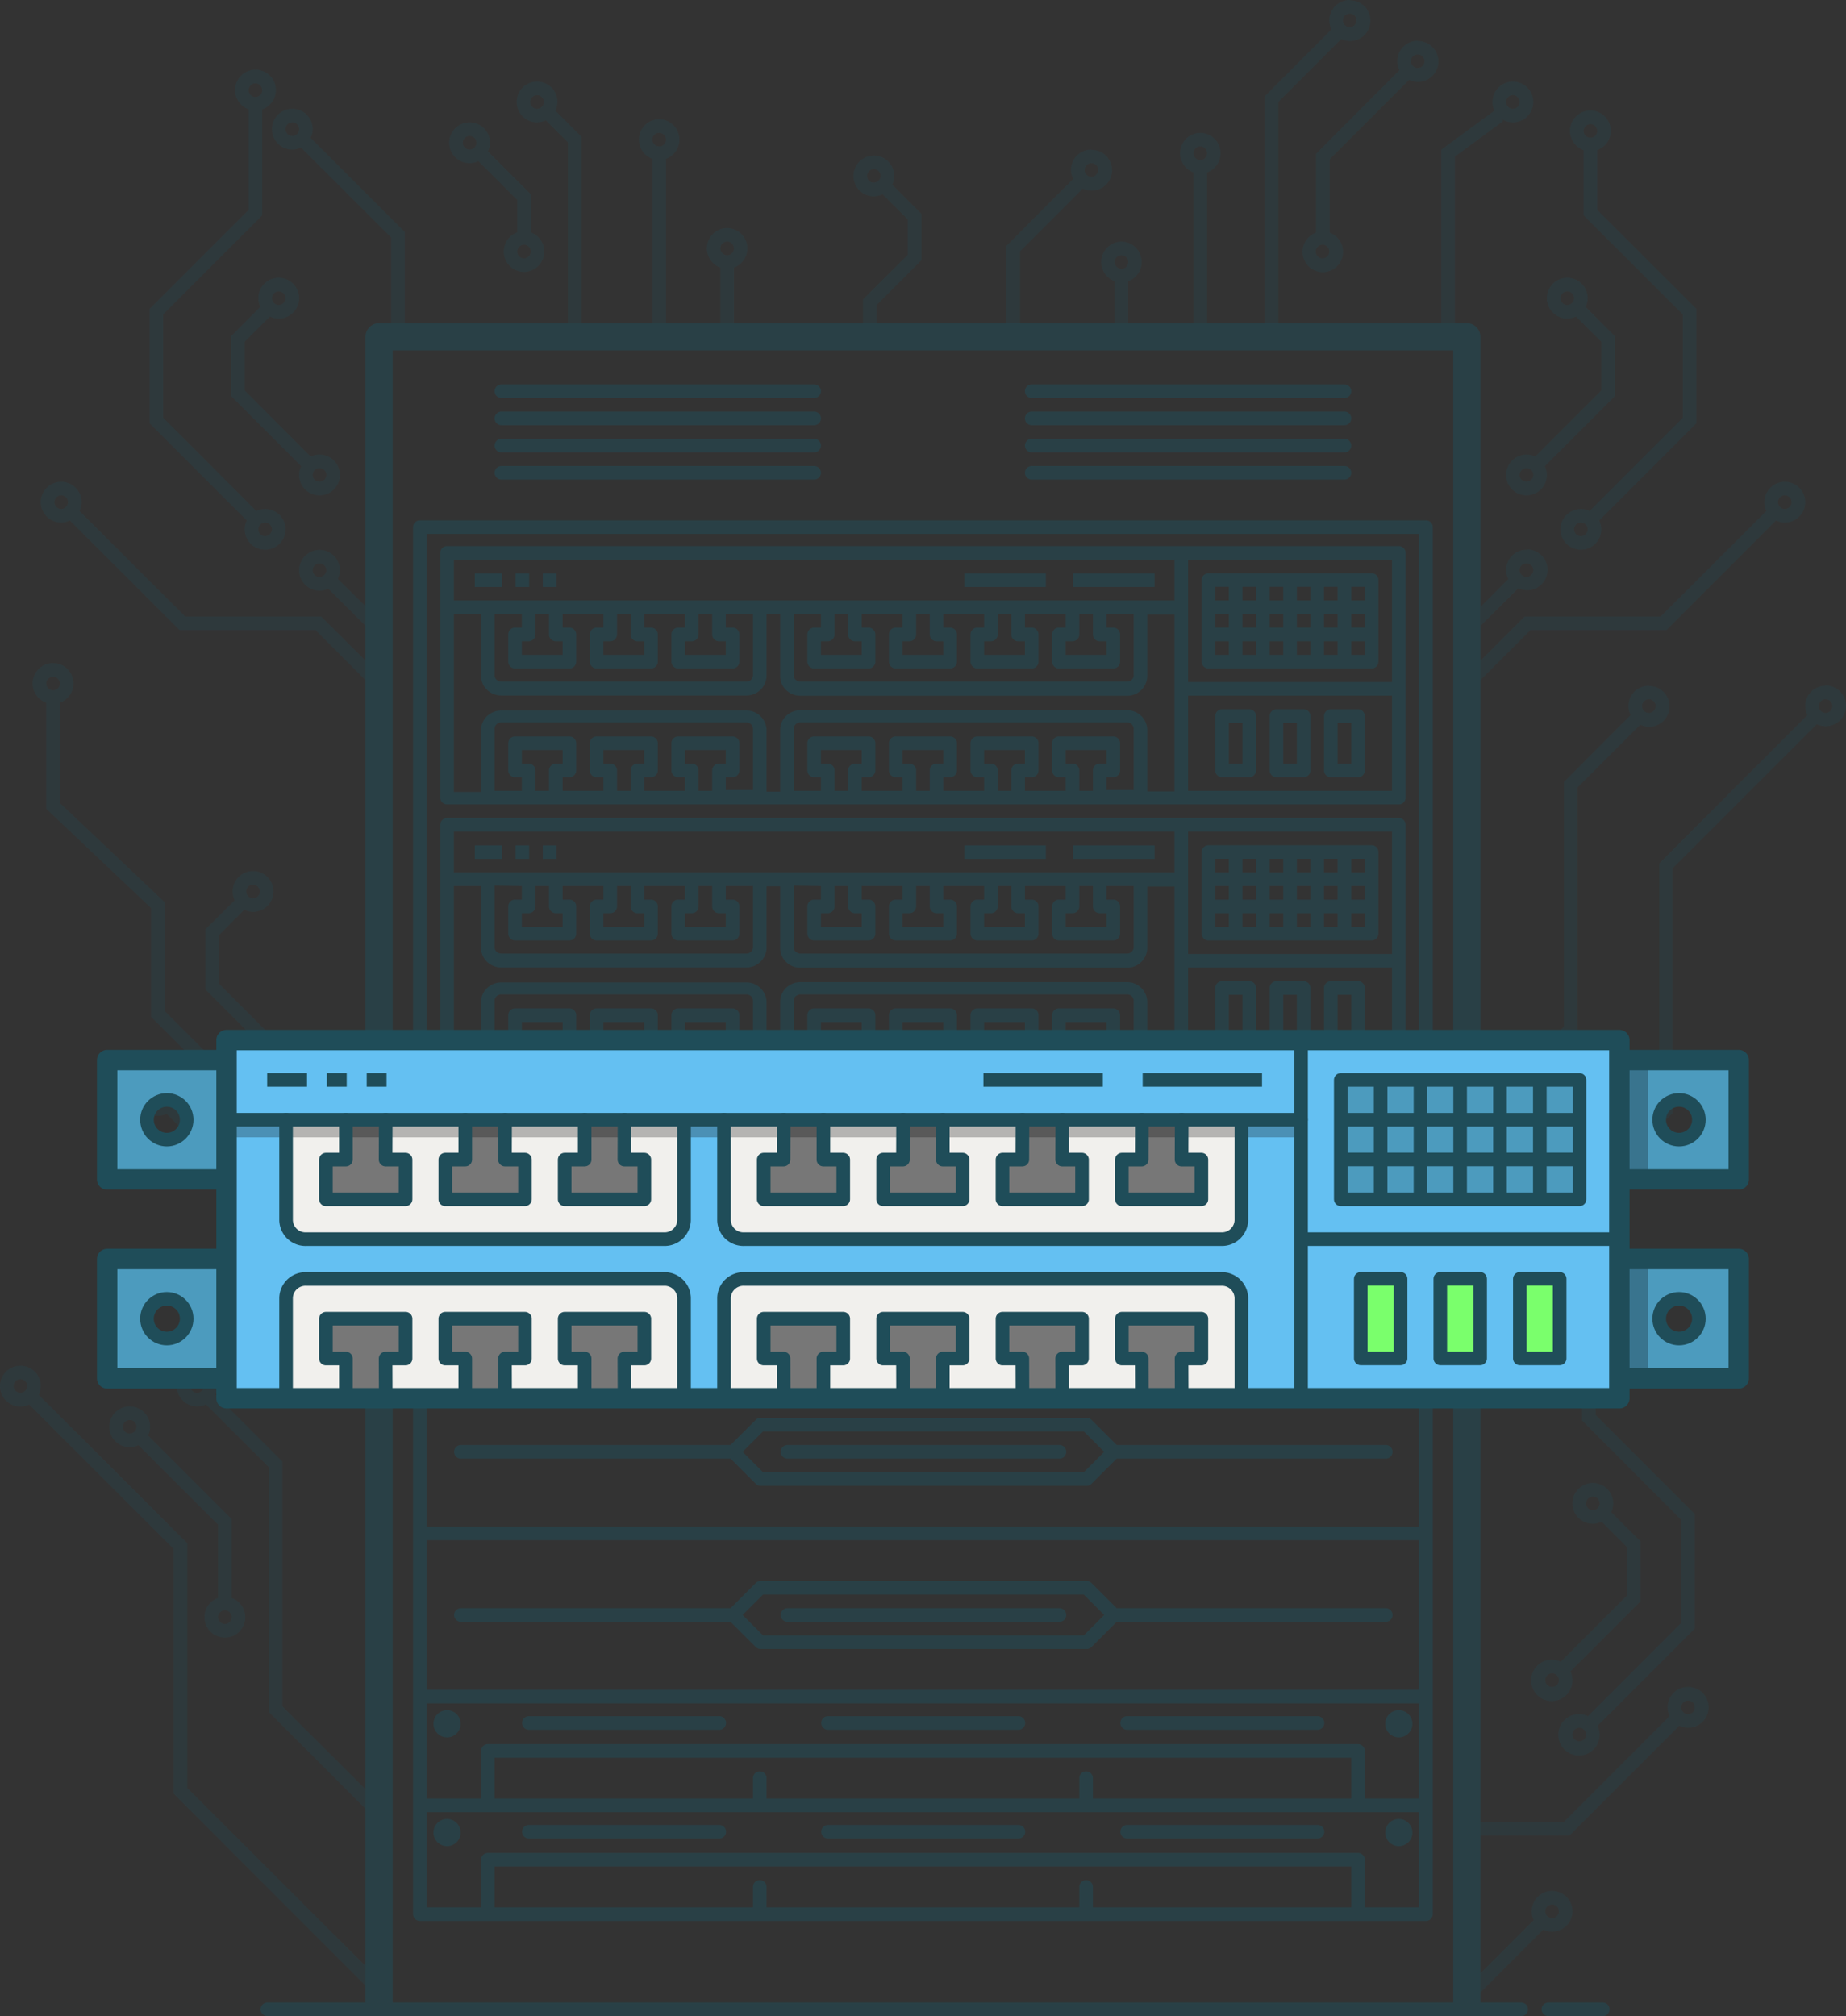 <svg id="small_server" data-name="small server" xmlns="http://www.w3.org/2000/svg" viewBox="0 0 135.77 148.27"><rect x="0" y="0" width="135.77" height="148.27" fill="#333333" stroke="none"/><defs><style>.cls-1{opacity:0.25;}.cls-2{fill:#1f4d59;}.cls-3{opacity:0.5;}.cls-4{fill:#4c9bbe;}.cls-5{fill:#7aff6c;}.cls-6{fill:#64c0f2;}.cls-7{fill:#777;}.cls-8{fill:#f1f0ed;}.cls-10,.cls-11,.cls-12,.cls-9{fill:none;stroke:#1f4d59;stroke-linejoin:round;}.cls-10,.cls-9{stroke-linecap:round;}.cls-12,.cls-9{stroke-width:1.5px;}</style></defs><title>small-server</title><g id="Layer_199" data-name="Layer 199"><g class="cls-1"><path class="cls-2" d="M2163.11,2184.48a1.49,1.49,0,0,0-1.35,2.14l-7.77,7.78h-6.15v1h6.56l8.07-8.07a1.5,1.5,0,1,0,.64-2.85Zm0,2a.5.5,0,0,1-.5-.5.51.51,0,0,1,.5-.5.5.5,0,0,1,.5.5A.49.49,0,0,1,2163.11,2186.48Z" transform="translate(-2038.96 -2060.42)"/><path class="cls-2" d="M2163.61,2171.77l-7.29-7.29v-7.38a1.5,1.5,0,1,0-1,0v7.79l7.29,7.3v7.58l-6.86,6.86a1.52,1.52,0,1,0,.71.71l7.15-7.15Zm-7.79-15.58a.5.5,0,0,1-.5-.5.5.5,0,0,1,.5-.5.5.5,0,0,1,.5.5A.51.51,0,0,1,2155.82,2156.19Zm-.71,32.29a.5.5,0,0,1-.5-.5.51.51,0,0,1,.5-.5.5.5,0,0,1,.5.5A.49.49,0,0,1,2155.11,2188.48Z" transform="translate(-2038.96 -2060.42)"/><path class="cls-2" d="M2159.61,2173.77l-2.15-2.14a1.55,1.55,0,0,0,.15-.65,1.5,1.5,0,1,0-1.5,1.5,1.55,1.55,0,0,0,.65-.15l1.85,1.86v3.58l-4.86,4.86a1.52,1.52,0,1,0,.71.71l5.15-5.15Zm-3.5-2.29a.5.5,0,0,1-.5-.5.51.51,0,0,1,.5-.5.5.5,0,0,1,.5.5A.49.49,0,0,1,2156.11,2171.48Zm-3,13a.5.5,0,0,1-.5-.5.51.51,0,0,1,.5-.5.5.5,0,0,1,.5.5A.49.49,0,0,1,2153.11,2184.48Z" transform="translate(-2038.96 -2060.42)"/><path class="cls-2" d="M2153.11,2199.48a1.5,1.5,0,0,0-1.5,1.5,1.55,1.55,0,0,0,.15.65l-3.92,3.92v1.4l4.62-4.62a1.55,1.55,0,0,0,.65.15,1.5,1.5,0,0,0,0-3Zm0,2a.5.5,0,0,1-.5-.5.51.51,0,0,1,.5-.5.5.5,0,0,1,.5.5A.49.49,0,0,1,2153.11,2201.48Z" transform="translate(-2038.96 -2060.42)"/><path class="cls-2" d="M2119.23,2071.42a1.49,1.49,0,0,0-1.34,2.16l0,0-4.91,4.92v5.71h1v-5.3l4.62-4.62a1.55,1.55,0,0,0,.65.15,1.5,1.5,0,0,0,0-3Zm0,2a.5.5,0,0,1-.5-.5.5.5,0,0,1,.5-.5.5.5,0,0,1,.5.5A.51.51,0,0,1,2119.23,2073.42Z" transform="translate(-2038.96 -2060.42)"/><path class="cls-2" d="M2127.24,2070.19a1.5,1.5,0,0,0-.5,2.91v11.09h1V2073.1a1.5,1.5,0,0,0-.5-2.91Zm0,2a.5.5,0,0,1-.5-.5.5.5,0,0,1,.5-.5.5.5,0,0,1,.5.5A.51.51,0,0,1,2127.24,2072.19Z" transform="translate(-2038.96 -2060.42)"/><path class="cls-2" d="M2138.23,2060.42a1.49,1.49,0,0,0-1.34,2.16l0,0-4.91,4.92v16.71h1v-16.3l4.62-4.62a1.55,1.55,0,0,0,.65.15,1.5,1.5,0,0,0,0-3Zm0,2a.5.5,0,0,1-.5-.5.5.5,0,0,1,.5-.5.5.5,0,0,1,.5.5A.51.51,0,0,1,2138.23,2062.42Z" transform="translate(-2038.96 -2060.42)"/><path class="cls-2" d="M2143.23,2063.42a1.49,1.49,0,0,0-1.34,2.16l0,0-6.14,6.15v5.8a1.5,1.5,0,0,0,.5,2.91,1.5,1.5,0,0,0,.5-2.91v-5.39l5.85-5.85a1.55,1.55,0,0,0,.65.15,1.5,1.5,0,0,0,0-3Zm-7,16a.5.5,0,0,1-.5-.5.5.5,0,0,1,.5-.5.5.5,0,0,1,.5.5A.51.51,0,0,1,2136.23,2079.42Zm7-14a.5.5,0,0,1-.5-.5.5.5,0,0,1,.5-.5.5.5,0,0,1,.5.5A.51.51,0,0,1,2143.23,2065.42Z" transform="translate(-2038.96 -2060.42)"/><path class="cls-2" d="M2150.23,2066.42a1.5,1.5,0,0,0-1.5,1.5,1.53,1.53,0,0,0,.14.64l-3.91,2.87v12.76h1v-12.25l3.56-2.62-.1-.14a1.48,1.48,0,0,0,.81.24,1.5,1.5,0,0,0,0-3Zm0,2a.5.5,0,0,1-.5-.5.5.5,0,0,1,.5-.5.5.5,0,0,1,.5.5A.51.51,0,0,1,2150.23,2068.42Z" transform="translate(-2038.96 -2060.42)"/><path class="cls-2" d="M2151.23,2100.85a1.49,1.49,0,0,0-1.34,2.16l0,0-2,2v1.4l2.74-2.73a1.55,1.55,0,0,0,.65.15,1.5,1.5,0,0,0,0-3Zm0,2a.5.5,0,0,1-.5-.5.5.5,0,0,1,.5-.5.5.5,0,0,1,.5.5A.51.51,0,0,1,2151.23,2102.85Z" transform="translate(-2038.96 -2060.42)"/><path class="cls-2" d="M2170.23,2095.85a1.5,1.5,0,0,0-1.5,1.5,1.4,1.4,0,0,0,.15.64l-7.78,7.77h-10l-3.26,3.26v1.42l3.68-3.68h10l8.06-8.06a1.55,1.55,0,0,0,.65.15,1.5,1.5,0,0,0,0-3Zm0,2a.5.5,0,0,1-.5-.5.5.5,0,0,1,.5-.5.5.5,0,0,1,.5.5A.51.51,0,0,1,2170.23,2097.85Z" transform="translate(-2038.96 -2060.42)"/><path class="cls-2" d="M2163.73,2083.14l-7.3-7.29v-4.39a1.5,1.5,0,1,0-1,0v4.8l7.3,7.29v7.59l-6.86,6.86a1.4,1.4,0,0,0-.64-.15,1.5,1.5,0,1,0,1.5,1.5,1.55,1.55,0,0,0-.15-.65l7.15-7.15Zm-7.8-12.59a.5.5,0,0,1-.5-.5.51.51,0,0,1,.5-.5.5.5,0,0,1,.5.5A.5.5,0,0,1,2155.93,2070.55Zm-.7,29.3a.5.5,0,0,1-.5-.5.5.5,0,0,1,.5-.5.5.5,0,0,1,.5.5A.51.51,0,0,1,2155.23,2099.85Z" transform="translate(-2038.96 -2060.42)"/><path class="cls-2" d="M2157.73,2085.14l-2.15-2.15a1.54,1.54,0,0,0,.15-.64,1.5,1.5,0,1,0-1.5,1.5,1.54,1.54,0,0,0,.64-.15l1.86,1.85v3.59l-4.86,4.86a1.4,1.4,0,0,0-.64-.15,1.5,1.5,0,1,0,1.5,1.5,1.55,1.55,0,0,0-.15-.65l5.15-5.15Zm-3.5-2.29a.5.5,0,0,1-.5-.5.5.5,0,0,1,.5-.5.5.5,0,0,1,.5.5A.51.51,0,0,1,2154.23,2082.85Zm-3,13a.5.5,0,0,1-.5-.5.5.5,0,0,1,.5-.5.5.5,0,0,1,.5.5A.51.51,0,0,1,2151.23,2095.85Z" transform="translate(-2038.96 -2060.42)"/><path class="cls-2" d="M2160.23,2110.85a1.49,1.49,0,0,0-1.34,2.16l0,0-4.91,4.92v18l-6.12,6.11v1.42l7.12-7.12v-18l4.62-4.62a1.55,1.55,0,0,0,.65.15,1.5,1.5,0,0,0,0-3Zm0,2a.5.5,0,0,1-.5-.5.5.5,0,0,1,.5-.5.5.5,0,0,1,.5.5A.51.51,0,0,1,2160.23,2112.85Z" transform="translate(-2038.96 -2060.42)"/><path class="cls-2" d="M2173.23,2110.85a1.49,1.49,0,0,0-1.34,2.16l0,0L2161,2123.91v18L2147.84,2155v1.42l14.12-14.12v-18l10.62-10.62a1.55,1.55,0,0,0,.65.15,1.5,1.5,0,0,0,0-3Zm0,2a.5.5,0,0,1-.5-.5.5.5,0,0,1,.5-.5.5.5,0,0,1,.5.5A.51.51,0,0,1,2173.23,2112.85Z" transform="translate(-2038.96 -2060.42)"/><path class="cls-2" d="M2059.69,2149.4l-7.77-7.78a1.52,1.52,0,1,0-.71.71l8.07,8.07h6.56v-1Zm-9.12-7.92a.5.5,0,0,1-.5-.5.5.5,0,0,1,.5-.5.51.51,0,0,1,.5.5A.5.5,0,0,1,2050.57,2141.48Z" transform="translate(-2038.96 -2060.42)"/><path class="cls-2" d="M2058.57,2141.48a1.51,1.51,0,0,0-.64.15l-6.86-6.86v-8l-7.71-7.3v-7.37a1.5,1.5,0,1,0-1,0v7.8l7.71,7.3v8l7.15,7.15a1.5,1.5,0,1,0,1.35-.86Zm-15.71-30.29a.51.51,0,0,1-.5-.5.5.5,0,0,1,.5-.5.5.5,0,0,1,.5.5A.5.5,0,0,1,2042.86,2111.19Zm15.71,32.29a.5.5,0,0,1-.5-.5.5.5,0,0,1,.5-.5.51.51,0,0,1,.5.5A.5.5,0,0,1,2058.57,2143.48Z" transform="translate(-2038.96 -2060.42)"/><path class="cls-2" d="M2060.57,2137.48a1.51,1.51,0,0,0-.64.15l-4.86-4.86v-3.58l1.85-1.86a1.56,1.56,0,0,0,.65.15,1.5,1.5,0,1,0-1.5-1.5,1.55,1.55,0,0,0,.15.65l-2.15,2.14v4.42l5.15,5.15a1.5,1.5,0,1,0,1.35-.86Zm-3-12a.51.51,0,0,1,.5.5.5.5,0,0,1-.5.5.5.5,0,0,1-.5-.5A.5.5,0,0,1,2057.57,2125.48Zm3,14a.5.5,0,0,1-.5-.5.5.5,0,0,1,.5-.5.51.51,0,0,1,.5.5A.5.5,0,0,1,2060.57,2139.48Z" transform="translate(-2038.96 -2060.42)"/><path class="cls-2" d="M2061.92,2156.63a1.55,1.55,0,0,0,.15-.65,1.5,1.5,0,1,0-1.5,1.5,1.55,1.55,0,0,0,.65-.15l4.62,4.62v-1.4Zm-1.35-.15a.5.5,0,0,1-.5-.5.5.5,0,0,1,.5-.5.51.51,0,0,1,.5.5A.5.5,0,0,1,2060.57,2156.48Z" transform="translate(-2038.96 -2060.42)"/><path class="cls-2" d="M2087.44,2069.19a1.5,1.5,0,0,0-.5,2.91v12.09h1V2072.1a1.5,1.5,0,0,0-.5-2.91Zm0,2a.51.51,0,0,1-.5-.5.5.5,0,0,1,.5-.5.5.5,0,0,1,.5.5A.5.5,0,0,1,2087.44,2071.19Z" transform="translate(-2038.96 -2060.42)"/><path class="cls-2" d="M2079.81,2068.56a1.71,1.71,0,0,0,.15-.64,1.5,1.5,0,1,0-1.5,1.5,1.55,1.55,0,0,0,.64-.15l1.63,1.62v13.3h1v-13.71Zm-1.35-.14a.5.5,0,0,1-.5-.5.5.5,0,0,1,.5-.5.5.5,0,0,1,.5.5A.51.51,0,0,1,2078.46,2068.42Z" transform="translate(-2038.96 -2060.42)"/><path class="cls-2" d="M2078,2077.51v-2.8l-3.15-3.15a1.71,1.71,0,0,0,.15-.64,1.5,1.5,0,1,0-1.5,1.5,1.55,1.55,0,0,0,.64-.15l2.86,2.85v2.39a1.5,1.5,0,0,0,.5,2.91,1.5,1.5,0,0,0,.5-2.91Zm-4.5-6.09a.5.5,0,0,1-.5-.5.5.5,0,0,1,.5-.5.5.5,0,0,1,.5.5A.51.51,0,0,1,2073.46,2071.42Zm4,8a.5.5,0,0,1-.5-.5.5.5,0,0,1,.5-.5.5.5,0,0,1,.5.5A.51.51,0,0,1,2077.46,2079.42Z" transform="translate(-2038.96 -2060.42)"/><path class="cls-2" d="M2061.81,2070.56a1.71,1.71,0,0,0,.15-.64,1.5,1.5,0,1,0-1.5,1.5,1.55,1.55,0,0,0,.64-.15l6.63,6.62v6.3h1v-6.71Zm-1.35-.14a.5.5,0,0,1-.5-.5.5.5,0,0,1,.5-.5.5.5,0,0,1,.5.5A.51.51,0,0,1,2060.46,2070.42Z" transform="translate(-2038.96 -2060.42)"/><path class="cls-2" d="M2063.81,2103a1.71,1.71,0,0,0,.15-.64,1.5,1.5,0,1,0-1.5,1.5,1.54,1.54,0,0,0,.64-.15l2.74,2.73V2105Zm-1.35-.14a.5.5,0,0,1-.5-.5.5.5,0,0,1,.5-.5.5.5,0,0,1,.5.5A.51.51,0,0,1,2062.46,2102.85Z" transform="translate(-2038.96 -2060.42)"/><path class="cls-2" d="M2062.58,2105.76h-10l-7.78-7.77a1.41,1.41,0,0,0,.16-.64,1.5,1.5,0,1,0-1.5,1.5,1.54,1.54,0,0,0,.64-.15l8.07,8.06h10l3.67,3.68V2109Zm-19.12-7.91a.5.5,0,0,1-.5-.5.5.5,0,0,1,.5-.5.5.5,0,0,1,.5.5A.51.51,0,0,1,2043.46,2097.85Z" transform="translate(-2038.96 -2060.42)"/><path class="cls-2" d="M2058.46,2097.85a1.41,1.41,0,0,0-.65.15l-6.85-6.86v-7.59l7.29-7.29v-7.8a1.5,1.5,0,1,0-1,0v7.39l-7.29,7.29v8.41l7.15,7.15a1.41,1.41,0,0,0-.15.65,1.5,1.5,0,1,0,1.5-1.5Zm-.71-31.3a.51.51,0,0,1,.5.5.5.5,0,0,1-.5.5.5.5,0,0,1-.5-.5A.5.5,0,0,1,2057.75,2066.55Zm.71,33.3a.5.5,0,0,1-.5-.5.5.5,0,0,1,.5-.5.5.5,0,0,1,.5.5A.51.51,0,0,1,2058.46,2099.85Z" transform="translate(-2038.96 -2060.42)"/><path class="cls-2" d="M2062.46,2093.85a1.41,1.41,0,0,0-.65.15l-4.85-4.86v-3.59l1.85-1.85a1.55,1.55,0,0,0,.65.15,1.5,1.5,0,1,0-1.5-1.5,1.71,1.71,0,0,0,.14.64l-2.14,2.15v4.41l5.15,5.15a1.41,1.41,0,0,0-.15.65,1.5,1.5,0,1,0,1.5-1.5Zm-3-12a.5.5,0,0,1,.5.5.51.51,0,0,1-.5.5.5.5,0,0,1-.5-.5A.5.5,0,0,1,2059.46,2081.85Zm3,14a.5.5,0,0,1-.5-.5.5.5,0,0,1,.5-.5.5.5,0,0,1,.5.5A.51.51,0,0,1,2062.46,2095.85Z" transform="translate(-2038.96 -2060.42)"/><path class="cls-2" d="M2059.73,2185.91v-18l-4.92-4.92a1.71,1.71,0,0,0,.15-.64,1.5,1.5,0,1,0-1.5,1.5,1.54,1.54,0,0,0,.64-.15l4.63,4.62v18l7.11,7.12V2192Zm-6.27-23.06a.5.5,0,0,1-.5-.5.5.5,0,0,1,.5-.5.5.5,0,0,1,.5.5A.51.51,0,0,1,2053.46,2162.85Z" transform="translate(-2038.96 -2060.42)"/><path class="cls-2" d="M2056,2177.94v-5.8l-6.15-6.15a1.71,1.71,0,0,0,.15-.64,1.5,1.5,0,1,0-1.5,1.5,1.54,1.54,0,0,0,.64-.15l5.86,5.85v5.39a1.48,1.48,0,0,0-1,1.41,1.5,1.5,0,1,0,2-1.41Zm-7.5-12.09a.5.5,0,0,1-.5-.5.5.5,0,0,1,.5-.5.5.5,0,0,1,.5.5A.51.51,0,0,1,2048.46,2165.85Zm7,14a.5.5,0,0,1-.5-.5.5.5,0,0,1,.5-.5.5.5,0,0,1,.5.5A.51.51,0,0,1,2055.46,2179.85Z" transform="translate(-2038.96 -2060.42)"/><path class="cls-2" d="M2052.73,2191.91v-18L2041.81,2163a1.72,1.72,0,0,0,.15-.64,1.5,1.5,0,1,0-1.5,1.5,1.54,1.54,0,0,0,.64-.15l10.63,10.62v18l14.11,14.12V2205Zm-12.27-29.06a.5.5,0,0,1-.5-.5.5.5,0,0,1,.5-.5.5.5,0,0,1,.5.5A.51.51,0,0,1,2040.46,2162.85Z" transform="translate(-2038.96 -2060.42)"/><path class="cls-2" d="M2104.58,2074a1.54,1.54,0,0,0,.15-.64,1.5,1.5,0,1,0-1.5,1.5,1.54,1.54,0,0,0,.64-.15l1.86,1.85v2.59l-3.3,3.29v1.76h1v-1.34l3.3-3.3v-3.41Zm-1.35-.14a.5.5,0,0,1-.5-.5.5.5,0,0,1,.5-.5.5.5,0,0,1,.5.5A.51.51,0,0,1,2103.23,2073.85Z" transform="translate(-2038.96 -2060.42)"/><path class="cls-2" d="M2092.44,2077.19a1.5,1.5,0,0,0-.5,2.91v4.09h1v-4.09a1.5,1.5,0,0,0-.5-2.91Zm0,2a.51.51,0,0,1-.5-.5.5.5,0,0,1,.5-.5.5.5,0,0,1,.5.5A.5.5,0,0,1,2092.44,2079.19Z" transform="translate(-2038.96 -2060.42)"/><path class="cls-2" d="M2121.44,2078.19a1.5,1.5,0,0,0-.5,2.91v3.09h1v-3.09a1.5,1.5,0,0,0-.5-2.91Zm0,2a.51.51,0,0,1-.5-.5.5.5,0,0,1,.5-.5.5.5,0,0,1,.5.5A.5.5,0,0,1,2121.44,2080.19Z" transform="translate(-2038.96 -2060.42)"/></g></g><g id="Layer_194" data-name="Layer 194"><g class="cls-3"><path class="cls-2" d="M2143.84,2098.69h-74a.5.5,0,0,0-.5.5v102a.5.5,0,0,0,.5.5h74a.5.5,0,0,0,.5-.5v-102A.5.5,0,0,0,2143.84,2098.69Zm-.5,1v61h-73v-61Zm-24.5,91a.5.5,0,0,0-.5.5v1.5h-23v-1.5a.5.5,0,0,0-1,0v1.5h-19v-3h63v3h-19v-1.5A.5.5,0,0,0,2118.84,2190.69Zm20-2h-64a.5.5,0,0,0-.5.5v3.5h-4v-7h73v7h-4v-3.5A.5.5,0,0,0,2138.84,2188.69Zm-68.5-4v-11h73v11Zm0-12v-11h73v11Zm68,28h-19v-1.5a.5.5,0,0,0-1,0v1.5h-23v-1.5a.5.5,0,0,0-1,0v1.5h-19v-3h63Zm1,0v-3.5a.5.5,0,0,0-.5-.5h-64a.5.5,0,0,0-.5.5v3.5h-4v-7h73v7Z" transform="translate(-2038.96 -2060.42)"/><path class="cls-2" d="M2075.84,2095.69h23a.5.5,0,0,0,0-1h-23a.5.5,0,0,0,0,1Z" transform="translate(-2038.96 -2060.42)"/><path class="cls-2" d="M2114.84,2095.69h23a.5.5,0,0,0,0-1h-23a.5.5,0,0,0,0,1Z" transform="translate(-2038.96 -2060.42)"/><path class="cls-2" d="M2075.84,2093.69h23a.5.5,0,0,0,0-1h-23a.5.5,0,0,0,0,1Z" transform="translate(-2038.96 -2060.42)"/><path class="cls-2" d="M2114.84,2093.69h23a.5.5,0,0,0,0-1h-23a.5.5,0,0,0,0,1Z" transform="translate(-2038.96 -2060.42)"/><path class="cls-2" d="M2075.84,2091.69h23a.5.5,0,0,0,0-1h-23a.5.5,0,0,0,0,1Z" transform="translate(-2038.96 -2060.42)"/><path class="cls-2" d="M2114.84,2091.69h23a.5.5,0,0,0,0-1h-23a.5.5,0,0,0,0,1Z" transform="translate(-2038.96 -2060.42)"/><path class="cls-2" d="M2075.84,2089.69h23a.5.5,0,0,0,0-1h-23a.5.5,0,0,0,0,1Z" transform="translate(-2038.96 -2060.42)"/><path class="cls-2" d="M2114.84,2089.69h23a.5.5,0,0,0,0-1h-23a.5.5,0,0,0,0,1Z" transform="translate(-2038.96 -2060.42)"/><path class="cls-2" d="M2150.84,2207.69h-3v-122.5a1,1,0,0,0-1-1h-80a1,1,0,0,0-1,1v122.5h-7.21a.5.5,0,1,0,0,1h92.21a.5.5,0,1,0,0-1Zm-83-121.5h78v121.5h-78Z" transform="translate(-2038.96 -2060.42)"/><path class="cls-2" d="M2156.84,2207.69h-4a.5.5,0,0,0,0,1h4a.5.5,0,1,0,0-1Z" transform="translate(-2038.96 -2060.42)"/><path class="cls-2" d="M2140.88,2178.69h-19.79l-1.85-1.85a.51.51,0,0,0-.35-.15h-24a.51.51,0,0,0-.35.15l-1.85,1.85h-19.83a.5.5,0,0,0,0,1h19.83l1.85,1.85a.51.51,0,0,0,.35.15h24a.51.51,0,0,0,.35-.15l1.85-1.85h19.79a.5.5,0,0,0,0-1Zm-22.21,2h-23.59l-1.5-1.5,1.5-1.5h23.59l1.5,1.5Z" transform="translate(-2038.96 -2060.42)"/><path class="cls-2" d="M2116.88,2178.69h-20a.5.5,0,0,0,0,1h20a.5.5,0,0,0,0-1Z" transform="translate(-2038.96 -2060.42)"/><path class="cls-2" d="M2140.88,2166.69h-19.79l-1.85-1.85a.51.51,0,0,0-.35-.15h-24a.51.51,0,0,0-.35.15l-1.85,1.85h-19.83a.5.5,0,0,0,0,1h19.83l1.85,1.85a.51.51,0,0,0,.35.15h24a.51.51,0,0,0,.35-.15l1.85-1.85h19.79a.5.5,0,0,0,0-1Zm-22.21,2h-23.59l-1.5-1.5,1.5-1.5h23.59l1.5,1.5Z" transform="translate(-2038.96 -2060.42)"/><path class="cls-2" d="M2116.88,2166.69h-20a.5.5,0,0,0,0,1h20a.5.5,0,0,0,0-1Z" transform="translate(-2038.96 -2060.42)"/><path class="cls-2" d="M2113.86,2186.63h-14a.5.5,0,0,0,0,1h14a.5.5,0,0,0,0-1Z" transform="translate(-2038.96 -2060.42)"/><path class="cls-2" d="M2135.86,2186.63h-14a.5.5,0,0,0,0,1h14a.5.5,0,0,0,0-1Z" transform="translate(-2038.96 -2060.42)"/><path class="cls-2" d="M2091.86,2186.63h-14a.5.5,0,0,0,0,1h14a.5.5,0,0,0,0-1Z" transform="translate(-2038.96 -2060.42)"/><path class="cls-2" d="M2113.86,2194.63h-14a.5.5,0,0,0,0,1h14a.5.5,0,0,0,0-1Z" transform="translate(-2038.96 -2060.42)"/><path class="cls-2" d="M2135.86,2194.63h-14a.5.5,0,0,0,0,1h14a.5.5,0,0,0,0-1Z" transform="translate(-2038.96 -2060.42)"/><path class="cls-2" d="M2091.86,2194.63h-14a.5.5,0,0,0,0,1h14a.5.5,0,0,0,0-1Z" transform="translate(-2038.96 -2060.42)"/><circle class="cls-2" cx="32.88" cy="126.77" r="1"/><circle class="cls-2" cx="102.88" cy="126.77" r="1"/><circle class="cls-2" cx="32.88" cy="134.77" r="1"/><circle class="cls-2" cx="102.88" cy="134.77" r="1"/><path class="cls-2" d="M2071.84,2119.58h70a.5.5,0,0,0,.5-.5v-18a.5.5,0,0,0-.5-.5h-70a.5.5,0,0,0-.5.5v18A.5.5,0,0,0,2071.84,2119.58Zm.5-14h2v4.55a1.41,1.41,0,0,0,.42,1,1.51,1.51,0,0,0,1.08.44h0l18,0a1.48,1.48,0,0,0,1.5-1.45v-4.52h1v4.55a1.41,1.41,0,0,0,.42,1,1.51,1.51,0,0,0,1.08.44h0l24,0a1.48,1.48,0,0,0,1.5-1.45v-4.52h2v13h-2v-4.52a1.48,1.48,0,0,0-1.5-1.45l-24,0h0a1.51,1.51,0,0,0-1.08.44,1.41,1.41,0,0,0-.42,1v4.55h-1v-4.52a1.48,1.48,0,0,0-1.5-1.45l-18,0h0a1.51,1.51,0,0,0-1.08.44,1.41,1.41,0,0,0-.42,1v4.55h-2Zm5,0v1h-.5a.5.5,0,0,0-.5.5v2a.5.5,0,0,0,.5.5h4a.5.5,0,0,0,.5-.5v-2a.5.5,0,0,0-.5-.5h-.5v-1h3v1h-.5a.5.5,0,0,0-.5.5v2a.5.5,0,0,0,.5.5h4a.5.5,0,0,0,.5-.5v-2a.5.5,0,0,0-.5-.5h-.5v-1h3v1h-.5a.5.5,0,0,0-.5.5v2a.5.5,0,0,0,.5.5h4a.5.5,0,0,0,.5-.5v-2a.5.5,0,0,0-.5-.5h-.5v-1h2v4.52a.48.48,0,0,1-.5.45l-18,0h0a.52.52,0,0,1-.37-.15.42.42,0,0,1-.13-.3v-4.55Zm2,0v1.5a.5.5,0,0,0,.5.5h.5v1h-3v-1h.5a.5.5,0,0,0,.5-.5v-1.5Zm6,0v1.5a.5.5,0,0,0,.5.5h.5v1h-3v-1h.5a.5.5,0,0,0,.5-.5v-1.5Zm6,0v1.5a.5.5,0,0,0,.5.5h.5v1h-3v-1h.5a.5.5,0,0,0,.5-.5v-1.5Zm8,0v1h-.5a.5.5,0,0,0-.5.5v2a.5.5,0,0,0,.5.5h4a.5.5,0,0,0,.5-.5v-2a.5.5,0,0,0-.5-.5h-.5v-1h3v1h-.5a.5.5,0,0,0-.5.5v2a.5.5,0,0,0,.5.5h4a.5.5,0,0,0,.5-.5v-2a.5.5,0,0,0-.5-.5h-.5v-1h3v1h-.5a.5.5,0,0,0-.5.5v2a.5.5,0,0,0,.5.5h4a.5.5,0,0,0,.5-.5v-2a.5.5,0,0,0-.5-.5h-.5v-1h3v1h-.5a.5.5,0,0,0-.5.5v2a.5.5,0,0,0,.5.5h4a.5.5,0,0,0,.5-.5v-2a.5.5,0,0,0-.5-.5h-.5v-1h2v4.52a.48.48,0,0,1-.5.45l-24,0h0a.52.52,0,0,1-.37-.15.42.42,0,0,1-.13-.3v-4.55Zm2,0v1.5a.5.5,0,0,0,.5.5h.5v1h-3v-1h.5a.5.5,0,0,0,.5-.5v-1.5Zm6,0v1.5a.5.5,0,0,0,.5.5h.5v1h-3v-1h.5a.5.5,0,0,0,.5-.5v-1.5Zm6,0v1.5a.5.5,0,0,0,.5.5h.5v1h-3v-1h.5a.5.5,0,0,0,.5-.5v-1.5Zm6,0v1.5a.5.5,0,0,0,.5.5h.5v1h-3v-1h.5a.5.5,0,0,0,.5-.5v-1.5Zm-1,11.5a.5.5,0,0,0-.5-.5h-.5v-1h3v1h-.5a.5.5,0,0,0-.5.5v1.5h-1Zm2,.5h.5a.5.5,0,0,0,.5-.5v-2a.5.5,0,0,0-.5-.5h-4a.5.5,0,0,0-.5.5v2a.5.5,0,0,0,.5.5h.5v1h-3v-1h.5a.5.5,0,0,0,.5-.5v-2a.5.5,0,0,0-.5-.5h-4a.5.5,0,0,0-.5.5v2a.5.5,0,0,0,.5.5h.5v1h-3v-1h.5a.5.5,0,0,0,.5-.5v-2a.5.5,0,0,0-.5-.5h-4a.5.5,0,0,0-.5.5v2a.5.5,0,0,0,.5.5h.5v1h-3v-1h.5a.5.5,0,0,0,.5-.5v-2a.5.5,0,0,0-.5-.5h-4a.5.5,0,0,0-.5.5v2a.5.5,0,0,0,.5.5h.5v1h-2V2114a.42.42,0,0,1,.13-.3.52.52,0,0,1,.37-.15h0l24,0a.48.48,0,0,1,.5.45v4.52h-2Zm-8-.5a.5.5,0,0,0-.5-.5h-.5v-1h3v1h-.5a.5.5,0,0,0-.5.5v1.5h-1Zm-6,0a.5.5,0,0,0-.5-.5h-.5v-1h3v1h-.5a.5.5,0,0,0-.5.5v1.5h-1Zm-6,0a.5.5,0,0,0-.5-.5h-.5v-1h3v1h-.5a.5.5,0,0,0-.5.5v1.5h-1Zm-10,0a.5.5,0,0,0-.5-.5h-.5v-1h3v1h-.5a.5.5,0,0,0-.5.5v1.5h-1Zm2,.5h.5a.5.5,0,0,0,.5-.5v-2a.5.5,0,0,0-.5-.5h-4a.5.5,0,0,0-.5.5v2a.5.5,0,0,0,.5.5h.5v1h-3v-1h.5a.5.5,0,0,0,.5-.5v-2a.5.5,0,0,0-.5-.5h-4a.5.5,0,0,0-.5.5v2a.5.5,0,0,0,.5.5h.5v1h-3v-1h.5a.5.5,0,0,0,.5-.5v-2a.5.5,0,0,0-.5-.5h-4a.5.5,0,0,0-.5.5v2a.5.5,0,0,0,.5.5h.5v1h-2V2114a.42.42,0,0,1,.13-.3.52.52,0,0,1,.37-.15h0l18,0a.48.48,0,0,1,.5.45v4.52h-2Zm-8-.5a.5.5,0,0,0-.5-.5h-.5v-1h3v1h-.5a.5.5,0,0,0-.5.5v1.5h-1Zm-6,0a.5.5,0,0,0-.5-.5h-.5v-1h3v1h-.5a.5.5,0,0,0-.5.5v1.5h-1Zm48,1.5v-7h15v7Zm15-8h-15v-9h15Zm-16-9v3h-53v-3Z" transform="translate(-2038.96 -2060.42)"/><rect class="cls-2" x="34.92" y="42.17" width="2" height="1"/><rect class="cls-2" x="37.92" y="42.17" width="1" height="1"/><rect class="cls-2" x="39.92" y="42.17" width="1" height="1"/><rect class="cls-2" x="78.92" y="42.17" width="6" height="1"/><rect class="cls-2" x="70.92" y="42.17" width="6" height="1"/><path class="cls-2" d="M2127.84,2109.58h12a.5.5,0,0,0,.5-.5v-6a.5.5,0,0,0-.5-.5h-12a.5.5,0,0,0-.5.5v6A.5.5,0,0,0,2127.84,2109.58Zm.5-2h1v1h-1Zm9-1h-1v-1h1Zm1-1h1v1h-1Zm-6,2h1v1h-1Zm-1,1h-1v-1h1Zm2-2h-1v-1h1Zm1-1h1v1h-1Zm0,2h1v1h-1Zm2,0h1v1h-1Zm0-3v-1h1v1Zm-1,0h-1v-1h1Zm-2,0h-1v-1h1Zm-2,0h-1v-1h1Zm0,1v1h-1v-1Zm-2,1h-1v-1h1Zm9,2v-1h1v1Zm1-4h-1v-1h1Zm-10-1v1h-1v-1Z" transform="translate(-2038.96 -2060.42)"/><path class="cls-2" d="M2130.84,2112.58h-2a.5.5,0,0,0-.5.5v4a.5.5,0,0,0,.5.5h2a.5.5,0,0,0,.5-.5v-4A.5.5,0,0,0,2130.84,2112.58Zm-.5,4h-1v-3h1Z" transform="translate(-2038.96 -2060.42)"/><path class="cls-2" d="M2134.84,2112.58h-2a.5.5,0,0,0-.5.5v4a.5.5,0,0,0,.5.5h2a.5.5,0,0,0,.5-.5v-4A.5.5,0,0,0,2134.84,2112.58Zm-.5,4h-1v-3h1Z" transform="translate(-2038.96 -2060.42)"/><path class="cls-2" d="M2138.84,2112.58h-2a.5.5,0,0,0-.5.5v4a.5.5,0,0,0,.5.5h2a.5.5,0,0,0,.5-.5v-4A.5.5,0,0,0,2138.84,2112.58Zm-.5,4h-1v-3h1Z" transform="translate(-2038.96 -2060.42)"/><path class="cls-2" d="M2071.84,2139.58h70a.5.5,0,0,0,.5-.5v-18a.5.5,0,0,0-.5-.5h-70a.5.5,0,0,0-.5.5v18A.5.5,0,0,0,2071.84,2139.58Zm.5-14h2v4.55a1.41,1.41,0,0,0,.42,1,1.51,1.51,0,0,0,1.08.44h0l18,0a1.48,1.48,0,0,0,1.5-1.45v-4.52h1v4.55a1.41,1.41,0,0,0,.42,1,1.51,1.51,0,0,0,1.08.44h0l24,0a1.48,1.48,0,0,0,1.5-1.45v-4.52h2v13h-2v-4.52a1.48,1.48,0,0,0-1.5-1.45l-24,0h0a1.51,1.51,0,0,0-1.08.44,1.41,1.41,0,0,0-.42,1v4.55h-1v-4.52a1.48,1.48,0,0,0-1.5-1.45l-18,0h0a1.51,1.51,0,0,0-1.08.44,1.41,1.41,0,0,0-.42,1v4.55h-2Zm5,0v1h-.5a.5.5,0,0,0-.5.5v2a.5.5,0,0,0,.5.5h4a.5.5,0,0,0,.5-.5v-2a.5.5,0,0,0-.5-.5h-.5v-1h3v1h-.5a.5.5,0,0,0-.5.5v2a.5.5,0,0,0,.5.5h4a.5.5,0,0,0,.5-.5v-2a.5.5,0,0,0-.5-.5h-.5v-1h3v1h-.5a.5.5,0,0,0-.5.5v2a.5.5,0,0,0,.5.5h4a.5.5,0,0,0,.5-.5v-2a.5.5,0,0,0-.5-.5h-.5v-1h2v4.52a.48.48,0,0,1-.5.45l-18,0h0a.52.52,0,0,1-.37-.15.42.42,0,0,1-.13-.3v-4.55Zm2,0v1.5a.5.5,0,0,0,.5.5h.5v1h-3v-1h.5a.5.5,0,0,0,.5-.5v-1.5Zm6,0v1.5a.5.5,0,0,0,.5.5h.5v1h-3v-1h.5a.5.5,0,0,0,.5-.5v-1.5Zm6,0v1.5a.5.5,0,0,0,.5.5h.5v1h-3v-1h.5a.5.5,0,0,0,.5-.5v-1.5Zm8,0v1h-.5a.5.5,0,0,0-.5.5v2a.5.5,0,0,0,.5.5h4a.5.5,0,0,0,.5-.5v-2a.5.5,0,0,0-.5-.5h-.5v-1h3v1h-.5a.5.5,0,0,0-.5.5v2a.5.5,0,0,0,.5.5h4a.5.5,0,0,0,.5-.5v-2a.5.5,0,0,0-.5-.5h-.5v-1h3v1h-.5a.5.5,0,0,0-.5.5v2a.5.5,0,0,0,.5.5h4a.5.5,0,0,0,.5-.5v-2a.5.5,0,0,0-.5-.5h-.5v-1h3v1h-.5a.5.5,0,0,0-.5.5v2a.5.5,0,0,0,.5.5h4a.5.5,0,0,0,.5-.5v-2a.5.5,0,0,0-.5-.5h-.5v-1h2v4.52a.48.48,0,0,1-.5.45l-24,0h0a.52.52,0,0,1-.37-.15.42.42,0,0,1-.13-.3v-4.55Zm2,0v1.5a.5.5,0,0,0,.5.5h.5v1h-3v-1h.5a.5.5,0,0,0,.5-.5v-1.5Zm6,0v1.5a.5.5,0,0,0,.5.5h.5v1h-3v-1h.5a.5.5,0,0,0,.5-.5v-1.5Zm6,0v1.5a.5.5,0,0,0,.5.5h.5v1h-3v-1h.5a.5.5,0,0,0,.5-.5v-1.5Zm6,0v1.5a.5.5,0,0,0,.5.5h.5v1h-3v-1h.5a.5.5,0,0,0,.5-.5v-1.5Zm-1,11.5a.5.5,0,0,0-.5-.5h-.5v-1h3v1h-.5a.5.5,0,0,0-.5.5v1.5h-1Zm2,.5h.5a.5.5,0,0,0,.5-.5v-2a.5.5,0,0,0-.5-.5h-4a.5.5,0,0,0-.5.5v2a.5.5,0,0,0,.5.5h.5v1h-3v-1h.5a.5.5,0,0,0,.5-.5v-2a.5.5,0,0,0-.5-.5h-4a.5.5,0,0,0-.5.5v2a.5.5,0,0,0,.5.5h.5v1h-3v-1h.5a.5.5,0,0,0,.5-.5v-2a.5.5,0,0,0-.5-.5h-4a.5.5,0,0,0-.5.5v2a.5.5,0,0,0,.5.5h.5v1h-3v-1h.5a.5.5,0,0,0,.5-.5v-2a.5.5,0,0,0-.5-.5h-4a.5.5,0,0,0-.5.5v2a.5.5,0,0,0,.5.5h.5v1h-2V2134a.42.42,0,0,1,.13-.3.52.52,0,0,1,.37-.15h0l24,0a.48.48,0,0,1,.5.45v4.52h-2Zm-8-.5a.5.5,0,0,0-.5-.5h-.5v-1h3v1h-.5a.5.5,0,0,0-.5.5v1.5h-1Zm-6,0a.5.5,0,0,0-.5-.5h-.5v-1h3v1h-.5a.5.5,0,0,0-.5.5v1.5h-1Zm-6,0a.5.5,0,0,0-.5-.5h-.5v-1h3v1h-.5a.5.5,0,0,0-.5.5v1.5h-1Zm-10,0a.5.5,0,0,0-.5-.5h-.5v-1h3v1h-.5a.5.5,0,0,0-.5.5v1.5h-1Zm2,.5h.5a.5.5,0,0,0,.5-.5v-2a.5.5,0,0,0-.5-.5h-4a.5.5,0,0,0-.5.5v2a.5.5,0,0,0,.5.5h.5v1h-3v-1h.5a.5.5,0,0,0,.5-.5v-2a.5.5,0,0,0-.5-.5h-4a.5.5,0,0,0-.5.5v2a.5.5,0,0,0,.5.5h.5v1h-3v-1h.5a.5.5,0,0,0,.5-.5v-2a.5.5,0,0,0-.5-.5h-4a.5.5,0,0,0-.5.5v2a.5.5,0,0,0,.5.5h.5v1h-2V2134a.42.42,0,0,1,.13-.3.52.52,0,0,1,.37-.15h0l18,0a.48.48,0,0,1,.5.45v4.52h-2Zm-8-.5a.5.5,0,0,0-.5-.5h-.5v-1h3v1h-.5a.5.5,0,0,0-.5.5v1.5h-1Zm-6,0a.5.5,0,0,0-.5-.5h-.5v-1h3v1h-.5a.5.5,0,0,0-.5.5v1.5h-1Zm48,1.5v-7h15v7Zm15-8h-15v-9h15Zm-16-9v3h-53v-3Z" transform="translate(-2038.96 -2060.42)"/><rect class="cls-2" x="34.92" y="62.17" width="2" height="1"/><rect class="cls-2" x="37.92" y="62.17" width="1" height="1"/><rect class="cls-2" x="39.92" y="62.17" width="1" height="1"/><rect class="cls-2" x="78.92" y="62.17" width="6" height="1"/><rect class="cls-2" x="70.92" y="62.17" width="6" height="1"/><path class="cls-2" d="M2127.84,2129.58h12a.5.5,0,0,0,.5-.5v-6a.5.5,0,0,0-.5-.5h-12a.5.5,0,0,0-.5.5v6A.5.5,0,0,0,2127.84,2129.58Zm.5-2h1v1h-1Zm9-1h-1v-1h1Zm1-1h1v1h-1Zm-6,2h1v1h-1Zm-1,1h-1v-1h1Zm2-2h-1v-1h1Zm1-1h1v1h-1Zm0,2h1v1h-1Zm2,0h1v1h-1Zm0-3v-1h1v1Zm-1,0h-1v-1h1Zm-2,0h-1v-1h1Zm-2,0h-1v-1h1Zm0,1v1h-1v-1Zm-2,1h-1v-1h1Zm9,2v-1h1v1Zm1-4h-1v-1h1Zm-10-1v1h-1v-1Z" transform="translate(-2038.96 -2060.42)"/><path class="cls-2" d="M2130.84,2132.58h-2a.5.5,0,0,0-.5.5v4a.5.5,0,0,0,.5.5h2a.5.5,0,0,0,.5-.5v-4A.5.5,0,0,0,2130.84,2132.58Zm-.5,4h-1v-3h1Z" transform="translate(-2038.96 -2060.42)"/><path class="cls-2" d="M2134.84,2132.58h-2a.5.5,0,0,0-.5.5v4a.5.5,0,0,0,.5.5h2a.5.5,0,0,0,.5-.5v-4A.5.5,0,0,0,2134.84,2132.58Zm-.5,4h-1v-3h1Z" transform="translate(-2038.96 -2060.42)"/><path class="cls-2" d="M2138.84,2132.58h-2a.5.5,0,0,0-.5.5v4a.5.5,0,0,0,.5.5h2a.5.5,0,0,0,.5-.5v-4A.5.5,0,0,0,2138.84,2132.58Zm-.5,4h-1v-3h1Z" transform="translate(-2038.96 -2060.42)"/><path class="cls-2" d="M2071.84,2159.58h70a.5.5,0,0,0,.5-.5v-18a.5.5,0,0,0-.5-.5h-70a.5.5,0,0,0-.5.5v18A.5.5,0,0,0,2071.84,2159.58Zm.5-14h2v4.55a1.41,1.41,0,0,0,.42,1,1.51,1.51,0,0,0,1.08.44h0l18,0a1.48,1.48,0,0,0,1.5-1.45v-4.52h1v4.55a1.41,1.41,0,0,0,.42,1,1.51,1.51,0,0,0,1.08.44h0l24,0a1.48,1.48,0,0,0,1.5-1.45v-4.52h2v13h-2v-4.52a1.48,1.48,0,0,0-1.5-1.45l-24,0h0a1.51,1.51,0,0,0-1.08.44,1.41,1.41,0,0,0-.42,1v4.55h-1v-4.52a1.48,1.48,0,0,0-1.5-1.45l-18,0h0a1.51,1.51,0,0,0-1.08.44,1.41,1.41,0,0,0-.42,1v4.55h-2Zm5,0v1h-.5a.5.5,0,0,0-.5.5v2a.5.5,0,0,0,.5.5h4a.5.5,0,0,0,.5-.5v-2a.5.5,0,0,0-.5-.5h-.5v-1h3v1h-.5a.5.5,0,0,0-.5.5v2a.5.5,0,0,0,.5.5h4a.5.5,0,0,0,.5-.5v-2a.5.5,0,0,0-.5-.5h-.5v-1h3v1h-.5a.5.5,0,0,0-.5.5v2a.5.5,0,0,0,.5.5h4a.5.5,0,0,0,.5-.5v-2a.5.5,0,0,0-.5-.5h-.5v-1h2v4.52a.48.48,0,0,1-.5.45l-18,0h0a.52.52,0,0,1-.37-.15.42.42,0,0,1-.13-.3v-4.55Zm2,0v1.5a.5.5,0,0,0,.5.5h.5v1h-3v-1h.5a.5.5,0,0,0,.5-.5v-1.5Zm6,0v1.5a.5.5,0,0,0,.5.5h.5v1h-3v-1h.5a.5.5,0,0,0,.5-.5v-1.5Zm6,0v1.5a.5.5,0,0,0,.5.5h.5v1h-3v-1h.5a.5.5,0,0,0,.5-.5v-1.5Zm8,0v1h-.5a.5.5,0,0,0-.5.5v2a.5.5,0,0,0,.5.5h4a.5.5,0,0,0,.5-.5v-2a.5.5,0,0,0-.5-.5h-.5v-1h3v1h-.5a.5.5,0,0,0-.5.5v2a.5.5,0,0,0,.5.5h4a.5.5,0,0,0,.5-.5v-2a.5.5,0,0,0-.5-.5h-.5v-1h3v1h-.5a.5.5,0,0,0-.5.5v2a.5.5,0,0,0,.5.5h4a.5.5,0,0,0,.5-.5v-2a.5.5,0,0,0-.5-.5h-.5v-1h3v1h-.5a.5.5,0,0,0-.5.5v2a.5.5,0,0,0,.5.5h4a.5.5,0,0,0,.5-.5v-2a.5.5,0,0,0-.5-.5h-.5v-1h2v4.52a.48.48,0,0,1-.5.45l-24,0h0a.52.52,0,0,1-.37-.15.42.42,0,0,1-.13-.3v-4.55Zm2,0v1.5a.5.5,0,0,0,.5.5h.5v1h-3v-1h.5a.5.5,0,0,0,.5-.5v-1.5Zm6,0v1.5a.5.5,0,0,0,.5.5h.5v1h-3v-1h.5a.5.5,0,0,0,.5-.5v-1.5Zm6,0v1.5a.5.5,0,0,0,.5.5h.5v1h-3v-1h.5a.5.5,0,0,0,.5-.5v-1.5Zm6,0v1.5a.5.5,0,0,0,.5.5h.5v1h-3v-1h.5a.5.5,0,0,0,.5-.5v-1.5Zm-1,11.5a.5.5,0,0,0-.5-.5h-.5v-1h3v1h-.5a.5.5,0,0,0-.5.5v1.5h-1Zm2,.5h.5a.5.5,0,0,0,.5-.5v-2a.5.5,0,0,0-.5-.5h-4a.5.5,0,0,0-.5.5v2a.5.5,0,0,0,.5.5h.5v1h-3v-1h.5a.5.5,0,0,0,.5-.5v-2a.5.5,0,0,0-.5-.5h-4a.5.5,0,0,0-.5.5v2a.5.5,0,0,0,.5.5h.5v1h-3v-1h.5a.5.5,0,0,0,.5-.5v-2a.5.5,0,0,0-.5-.5h-4a.5.5,0,0,0-.5.5v2a.5.5,0,0,0,.5.5h.5v1h-3v-1h.5a.5.5,0,0,0,.5-.5v-2a.5.5,0,0,0-.5-.5h-4a.5.5,0,0,0-.5.5v2a.5.5,0,0,0,.5.5h.5v1h-2V2154a.42.42,0,0,1,.13-.3.52.52,0,0,1,.37-.15h0l24,0a.48.48,0,0,1,.5.45v4.52h-2Zm-8-.5a.5.5,0,0,0-.5-.5h-.5v-1h3v1h-.5a.5.5,0,0,0-.5.5v1.5h-1Zm-6,0a.5.5,0,0,0-.5-.5h-.5v-1h3v1h-.5a.5.5,0,0,0-.5.5v1.5h-1Zm-6,0a.5.5,0,0,0-.5-.5h-.5v-1h3v1h-.5a.5.5,0,0,0-.5.5v1.5h-1Zm-10,0a.5.5,0,0,0-.5-.5h-.5v-1h3v1h-.5a.5.5,0,0,0-.5.5v1.5h-1Zm2,.5h.5a.5.5,0,0,0,.5-.5v-2a.5.5,0,0,0-.5-.5h-4a.5.5,0,0,0-.5.5v2a.5.5,0,0,0,.5.5h.5v1h-3v-1h.5a.5.5,0,0,0,.5-.5v-2a.5.5,0,0,0-.5-.5h-4a.5.5,0,0,0-.5.5v2a.5.5,0,0,0,.5.5h.5v1h-3v-1h.5a.5.5,0,0,0,.5-.5v-2a.5.5,0,0,0-.5-.5h-4a.5.5,0,0,0-.5.5v2a.5.5,0,0,0,.5.5h.5v1h-2V2154a.42.42,0,0,1,.13-.3.52.52,0,0,1,.37-.15h0l18,0a.48.48,0,0,1,.5.45v4.52h-2Zm-8-.5a.5.5,0,0,0-.5-.5h-.5v-1h3v1h-.5a.5.5,0,0,0-.5.5v1.5h-1Zm-6,0a.5.5,0,0,0-.5-.5h-.5v-1h3v1h-.5a.5.5,0,0,0-.5.5v1.5h-1Zm48,1.5v-7h15v7Zm15-8h-15v-9h15Zm-16-9v3h-53v-3Z" transform="translate(-2038.96 -2060.42)"/><rect class="cls-2" x="34.92" y="82.17" width="2" height="1"/><rect class="cls-2" x="37.92" y="82.17" width="1" height="1"/><rect class="cls-2" x="39.92" y="82.17" width="1" height="1"/><rect class="cls-2" x="78.92" y="82.17" width="6" height="1"/><rect class="cls-2" x="70.92" y="82.17" width="6" height="1"/><path class="cls-2" d="M2127.84,2149.58h12a.5.5,0,0,0,.5-.5v-6a.5.5,0,0,0-.5-.5h-12a.5.5,0,0,0-.5.5v6A.5.5,0,0,0,2127.84,2149.58Zm.5-2h1v1h-1Zm9-1h-1v-1h1Zm1-1h1v1h-1Zm-6,2h1v1h-1Zm-1,1h-1v-1h1Zm2-2h-1v-1h1Zm1-1h1v1h-1Zm0,2h1v1h-1Zm2,0h1v1h-1Zm0-3v-1h1v1Zm-1,0h-1v-1h1Zm-2,0h-1v-1h1Zm-2,0h-1v-1h1Zm0,1v1h-1v-1Zm-2,1h-1v-1h1Zm9,2v-1h1v1Zm1-4h-1v-1h1Zm-10-1v1h-1v-1Z" transform="translate(-2038.96 -2060.42)"/><path class="cls-2" d="M2130.84,2152.58h-2a.5.5,0,0,0-.5.5v4a.5.5,0,0,0,.5.5h2a.5.5,0,0,0,.5-.5v-4A.5.5,0,0,0,2130.84,2152.58Zm-.5,4h-1v-3h1Z" transform="translate(-2038.96 -2060.42)"/><path class="cls-2" d="M2134.84,2152.58h-2a.5.5,0,0,0-.5.5v4a.5.5,0,0,0,.5.5h2a.5.5,0,0,0,.5-.5v-4A.5.5,0,0,0,2134.84,2152.58Zm-.5,4h-1v-3h1Z" transform="translate(-2038.96 -2060.42)"/><path class="cls-2" d="M2138.84,2152.58h-2a.5.5,0,0,0-.5.5v4a.5.5,0,0,0,.5.5h2a.5.5,0,0,0,.5-.5v-4A.5.5,0,0,0,2138.84,2152.58Zm-.5,4h-1v-3h1Z" transform="translate(-2038.96 -2060.42)"/></g></g><g id="server"><g id="main"><path class="cls-4" d="M2162.45,2141.31a1.46,1.46,0,1,0,1.46,1.46A1.47,1.47,0,0,0,2162.45,2141.31Zm4.39-2.93v8.78h-8.78v-8.78Z" transform="translate(-2038.96 -2060.42)"/><path class="cls-4" d="M2166.84,2153v8.78h-8.78V2153Zm-4.39,5.85a1.46,1.46,0,1,0-1.46-1.46A1.46,1.46,0,0,0,2162.45,2158.87Z" transform="translate(-2038.96 -2060.42)"/><rect class="cls-4" x="113.24" y="85.28" width="2.93" height="2.93"/><rect class="cls-4" x="113.24" y="82.35" width="2.93" height="2.93"/><rect class="cls-4" x="113.24" y="79.42" width="2.93" height="2.93"/><rect class="cls-5" x="111.78" y="94.06" width="2.93" height="5.85"/><rect class="cls-4" x="110.31" y="85.28" width="2.93" height="2.93"/><rect class="cls-4" x="110.31" y="82.35" width="2.93" height="2.93"/><rect class="cls-4" x="110.31" y="79.42" width="2.93" height="2.93"/><rect class="cls-4" x="107.39" y="85.28" width="2.93" height="2.93"/><rect class="cls-4" x="107.39" y="82.35" width="2.93" height="2.93"/><rect class="cls-4" x="107.39" y="79.42" width="2.93" height="2.93"/><rect class="cls-5" x="105.92" y="94.06" width="2.93" height="5.85"/><rect class="cls-4" x="104.46" y="85.28" width="2.93" height="2.93"/><rect class="cls-4" x="104.46" y="82.35" width="2.93" height="2.93"/><rect class="cls-4" x="104.46" y="79.42" width="2.93" height="2.93"/><rect class="cls-4" x="101.53" y="85.28" width="2.93" height="2.93"/><rect class="cls-4" x="101.53" y="82.35" width="2.93" height="2.93"/><rect class="cls-4" x="101.53" y="79.42" width="2.93" height="2.93"/><rect class="cls-5" x="100.07" y="94.06" width="2.93" height="5.85"/><rect class="cls-4" x="98.61" y="85.28" width="2.93" height="2.93"/><rect class="cls-4" x="98.61" y="82.35" width="2.93" height="2.93"/><rect class="cls-4" x="98.61" y="79.42" width="2.93" height="2.93"/><path class="cls-6" d="M2147.81,2154.48h-2.93v5.85h2.93Zm-8.78,5.85H2142v-5.85H2139Zm-4.39-8.78h23.41v11.71h-23.41Zm19,2.93h-2.93v5.85h2.93Z" transform="translate(-2038.96 -2060.42)"/><path class="cls-6" d="M2134.64,2136.92h23.41v14.63h-23.41v-14.63Zm20.49,8.78v-5.85h-17.56v8.78h17.56Z" transform="translate(-2038.96 -2060.42)"/><polygon class="cls-7" points="86.9 99.91 86.9 102.84 83.97 102.84 83.97 99.91 82.51 99.91 82.51 96.98 88.36 96.98 88.36 99.91 86.9 99.91"/><polygon class="cls-7" points="86.9 85.28 88.36 85.28 88.36 88.2 82.51 88.2 82.51 85.28 83.97 85.28 83.97 82.35 86.9 82.35 86.9 85.28"/><polygon class="cls-7" points="75.19 102.84 75.19 99.91 73.73 99.91 73.73 96.98 79.58 96.98 79.58 99.91 78.12 99.91 78.12 102.84 75.19 102.84"/><polygon class="cls-7" points="75.19 85.28 75.19 82.35 78.12 82.35 78.12 85.28 79.58 85.28 79.58 88.2 73.73 88.2 73.73 85.28 75.19 85.28"/><polygon class="cls-7" points="66.41 102.84 66.41 99.91 64.95 99.91 64.95 96.98 70.8 96.98 70.8 99.91 69.34 99.91 69.34 102.84 66.41 102.84"/><polygon class="cls-7" points="66.41 85.28 66.41 82.35 69.34 82.35 69.34 85.28 70.8 85.28 70.8 88.2 64.95 88.2 64.95 85.28 66.41 85.28"/><polygon class="cls-7" points="57.63 102.84 57.63 99.91 56.17 99.91 56.17 96.98 62.02 96.98 62.02 99.91 60.56 99.91 60.56 102.84 57.63 102.84"/><polygon class="cls-7" points="60.56 82.35 60.56 85.28 62.02 85.28 62.02 88.2 56.17 88.2 56.17 85.28 57.63 85.28 57.63 82.35 60.56 82.35"/><path class="cls-8" d="M2118.54,2148.62v-2.93h-1.46v-2.93h5.85v2.93h-1.46v2.93h5.85v-2.93h-1.46v-2.93h4.39v7.35a1.41,1.41,0,0,1-1.46,1.38l-35.11.06a1.44,1.44,0,0,1-1.48-1.39v-7.39h4.39v2.93h-1.46v2.93H2101v-2.93h-1.46v-2.93h5.85v2.93h-1.46v2.93h5.85v-2.93h-1.46v-2.93h5.85v2.93h-1.46v2.93Z" transform="translate(-2038.96 -2060.42)"/><path class="cls-8" d="M2101,2160.33v-2.93h-5.85v2.93h1.46v2.93h-4.39v-7.39a1.43,1.43,0,0,1,1.48-1.39l35.11,0a1.43,1.43,0,0,1,1.46,1.39v7.35h-4.39v-2.93h1.46v-2.93h-5.85v2.93h1.46v2.93h-5.85v-2.93h1.46v-2.93h-5.85v2.93h1.46v2.93h-5.85v-2.93h1.46v-2.93h-5.85v2.93h1.46v2.93h-5.85v-2.93Z" transform="translate(-2038.96 -2060.42)"/><polygon class="cls-7" points="43 99.91 41.53 99.91 41.53 96.98 47.39 96.98 47.39 99.91 45.92 99.91 45.92 102.84 43 102.84 43 99.91"/><polygon class="cls-7" points="43 82.35 45.92 82.35 45.92 85.28 47.39 85.28 47.39 88.2 41.53 88.2 41.53 85.28 43 85.28 43 82.35"/><polygon class="cls-7" points="37.14 99.91 37.14 102.84 34.22 102.84 34.22 99.91 32.75 99.91 32.75 96.98 38.61 96.98 38.61 99.91 37.14 99.91"/><polygon class="cls-7" points="34.22 85.28 34.22 82.35 37.14 82.35 37.14 85.28 38.61 85.28 38.61 88.2 32.75 88.2 32.75 85.28 34.22 85.28"/><polygon class="cls-7" points="25.44 102.84 25.44 99.91 23.97 99.91 23.97 96.98 29.83 96.98 29.83 99.91 28.36 99.91 28.36 102.84 25.44 102.84"/><polygon class="cls-7" points="25.44 82.35 28.36 82.35 28.36 85.28 29.83 85.28 29.83 88.2 23.97 88.2 23.97 85.28 25.44 85.28 25.44 82.35"/><path class="cls-8" d="M2062.93,2145.7v2.93h5.85v-2.93h-1.46v-2.93h5.85v2.93h-1.46v2.93h5.85v-2.93h-1.46v-2.93H2082v2.93h-1.46v2.93h5.85v-2.93h-1.46v-2.93h4.39v7.35a1.41,1.41,0,0,1-1.46,1.38l-26.33.06a1.44,1.44,0,0,1-1.48-1.39v-7.39h4.39v2.93Z" transform="translate(-2038.96 -2060.42)"/><path class="cls-8" d="M2064.4,2160.33v2.93H2060v-7.39a1.43,1.43,0,0,1,1.48-1.39l26.33,0a1.43,1.43,0,0,1,1.46,1.39v7.35h-4.39v-2.93h1.46v-2.93h-5.85v2.93H2082v2.93h-5.85v-2.93h1.46v-2.93h-5.85v2.93h1.46v2.93h-5.85v-2.93h1.46v-2.93h-5.85v2.93Z" transform="translate(-2038.96 -2060.42)"/><path class="cls-6" d="M2089.27,2155.91a1.43,1.43,0,0,0-1.46-1.39l-26.33,0a1.43,1.43,0,0,0-1.48,1.39v7.39h-4.39v-20.49H2060v7.39a1.44,1.44,0,0,0,1.48,1.39l26.33-.06a1.41,1.41,0,0,0,1.46-1.38v-7.35h2.93v7.39a1.44,1.44,0,0,0,1.48,1.39l35.11-.06a1.41,1.41,0,0,0,1.46-1.38v-7.35h4.39v20.49h-4.39v-7.35a1.43,1.43,0,0,0-1.46-1.39l-35.11,0a1.43,1.43,0,0,0-1.48,1.39v7.39h-2.93Z" transform="translate(-2038.96 -2060.42)"/><polygon class="cls-6" points="16.66 76.5 95.68 76.5 95.68 82.35 91.29 82.35 86.9 82.35 83.97 82.35 78.12 82.35 75.19 82.35 69.34 82.35 66.41 82.35 60.56 82.35 57.63 82.35 53.24 82.35 50.31 82.35 45.92 82.35 43 82.35 37.14 82.35 34.22 82.35 28.36 82.35 25.44 82.35 21.05 82.35 16.66 82.35 16.66 77.96 16.66 76.5"/><path class="cls-4" d="M2046.84,2153h8.78v8.78h-8.78Zm2.93,4.39a1.46,1.46,0,1,0,1.46-1.46A1.47,1.47,0,0,0,2049.76,2157.4Z" transform="translate(-2038.96 -2060.42)"/><path class="cls-4" d="M2046.84,2138.38h8.78v8.78h-8.78Zm4.39,2.93a1.46,1.46,0,1,0,1.46,1.46A1.47,1.47,0,0,0,2051.23,2141.31Z" transform="translate(-2038.96 -2060.42)"/></g><g id="Layer_196" data-name="Layer 196"><polygon class="cls-1" points="119.1 77.96 121.22 77.96 121.22 86.74 118.84 86.74 119.1 77.96"/><polygon class="cls-1" points="119.1 92.59 121.22 92.59 121.22 101.37 118.84 101.37 119.1 92.59"/><rect class="cls-1" x="16.66" y="81.88" width="79.02" height="1.76"/></g><g id="main_lines" data-name="main lines"><rect class="cls-9" x="16.66" y="76.49" width="102.44" height="26.34"/><line class="cls-10" x1="95.69" y1="76.49" x2="95.69" y2="102.84"/><line class="cls-10" x1="95.69" y1="82.35" x2="16.66" y2="82.35"/><polyline class="cls-10" points="28.37 82.35 28.36 85.28 29.83 85.28 29.83 88.2 23.97 88.2 23.97 85.28 25.44 85.28 25.44 82.35"/><polyline class="cls-10" points="37.15 82.35 37.14 85.28 38.61 85.28 38.61 88.2 32.75 88.2 32.75 85.28 34.22 85.28 34.22 82.35"/><polyline class="cls-10" points="45.93 82.35 45.92 85.28 47.39 85.28 47.39 88.2 41.53 88.2 41.53 85.28 43 85.28 43 82.35"/><path class="cls-10" d="M2060,2142.77v7.39a1.43,1.43,0,0,0,1.47,1.39l26.34,0a1.43,1.43,0,0,0,1.46-1.39v-7.34" transform="translate(-2038.96 -2060.42)"/><polyline class="cls-10" points="60.56 82.35 60.56 85.28 62.02 85.28 62.02 88.2 56.17 88.2 56.17 85.28 57.63 85.28 57.64 82.35"/><polyline class="cls-10" points="69.34 82.35 69.34 85.28 70.8 85.28 70.8 88.2 64.95 88.2 64.95 85.28 66.41 85.28 66.42 82.35"/><polyline class="cls-10" points="78.13 82.35 78.12 85.28 79.58 85.28 79.58 88.2 73.73 88.2 73.73 85.28 75.19 85.28 75.2 82.35"/><path class="cls-10" d="M2092.21,2142.77v7.39a1.43,1.43,0,0,0,1.47,1.39l35.12,0a1.43,1.43,0,0,0,1.46-1.39v-7.34" transform="translate(-2038.96 -2060.42)"/><polyline class="cls-10" points="86.91 82.35 86.9 85.28 88.36 85.28 88.36 88.2 82.51 88.2 82.51 85.28 83.97 85.28 83.98 82.35"/><line class="cls-11" x1="19.65" y1="79.42" x2="22.58" y2="79.42"/><line class="cls-11" x1="24.04" y1="79.42" x2="25.5" y2="79.42"/><line class="cls-11" x1="26.97" y1="79.42" x2="28.43" y2="79.42"/><line class="cls-11" x1="84.04" y1="79.42" x2="92.82" y2="79.42"/><line class="cls-11" x1="72.33" y1="79.42" x2="81.11" y2="79.42"/><line class="cls-11" x1="95.69" y1="91.13" x2="119.1" y2="91.13"/><polyline class="cls-10" points="28.37 102.83 28.36 99.91 29.83 99.91 29.83 96.98 23.97 96.98 23.97 99.91 25.44 99.91 25.44 102.83"/><polyline class="cls-10" points="37.15 102.83 37.14 99.91 38.61 99.91 38.61 96.98 32.75 96.98 32.75 99.91 34.22 99.91 34.22 102.83"/><polyline class="cls-10" points="45.93 102.83 45.92 99.91 47.39 99.91 47.39 96.98 41.53 96.98 41.53 99.91 43 99.91 43 102.83"/><path class="cls-10" d="M2060,2163.26v-7.39a1.43,1.43,0,0,1,1.47-1.39l26.34,0a1.43,1.43,0,0,1,1.46,1.39v7.34" transform="translate(-2038.96 -2060.42)"/><polyline class="cls-10" points="60.56 102.83 60.56 99.91 62.02 99.91 62.02 96.98 56.17 96.98 56.17 99.91 57.63 99.91 57.64 102.83"/><polyline class="cls-10" points="69.34 102.83 69.34 99.91 70.8 99.91 70.8 96.98 64.95 96.98 64.95 99.91 66.41 99.91 66.42 102.83"/><polyline class="cls-10" points="78.13 102.83 78.12 99.91 79.58 99.91 79.58 96.98 73.73 96.98 73.73 99.91 75.19 99.91 75.2 102.83"/><path class="cls-10" d="M2092.21,2163.26v-7.39a1.43,1.43,0,0,1,1.47-1.39l35.12,0a1.43,1.43,0,0,1,1.46,1.39v7.34" transform="translate(-2038.96 -2060.42)"/><polyline class="cls-10" points="86.91 102.83 86.9 99.91 88.36 99.91 88.36 96.98 82.51 96.98 82.51 99.91 83.97 99.91 83.98 102.83"/><rect class="cls-11" x="98.61" y="79.42" width="17.56" height="8.78"/><line class="cls-11" x1="101.54" y1="79.42" x2="101.54" y2="88.2"/><line class="cls-11" x1="104.47" y1="79.42" x2="104.47" y2="88.2"/><line class="cls-11" x1="107.39" y1="79.42" x2="107.39" y2="88.2"/><line class="cls-11" x1="110.32" y1="79.42" x2="110.32" y2="88.2"/><line class="cls-11" x1="113.25" y1="79.42" x2="113.25" y2="88.2"/><line class="cls-11" x1="98.61" y1="82.35" x2="116.17" y2="82.35"/><line class="cls-11" x1="98.61" y1="85.27" x2="116.17" y2="85.27"/><rect class="cls-10" x="100.08" y="94.05" width="2.93" height="5.85"/><rect class="cls-10" x="105.93" y="94.05" width="2.93" height="5.85"/><rect class="cls-10" x="111.78" y="94.05" width="2.93" height="5.85"/><polyline class="cls-12" points="119.1 77.96 127.88 77.96 127.88 86.74 119.1 86.74"/><polyline class="cls-12" points="119.1 92.59 127.88 92.59 127.88 101.37 119.1 101.37"/><circle class="cls-11" cx="123.49" cy="82.35" r="1.46"/><circle class="cls-11" cx="123.49" cy="96.98" r="1.46"/><polyline class="cls-12" points="16.66 101.37 7.88 101.37 7.88 92.59 16.66 92.59"/><polyline class="cls-12" points="16.66 86.74 7.88 86.74 7.88 77.96 16.66 77.96"/><circle class="cls-11" cx="12.27" cy="96.98" r="1.46"/><circle class="cls-11" cx="12.27" cy="82.35" r="1.46"/></g></g></svg>